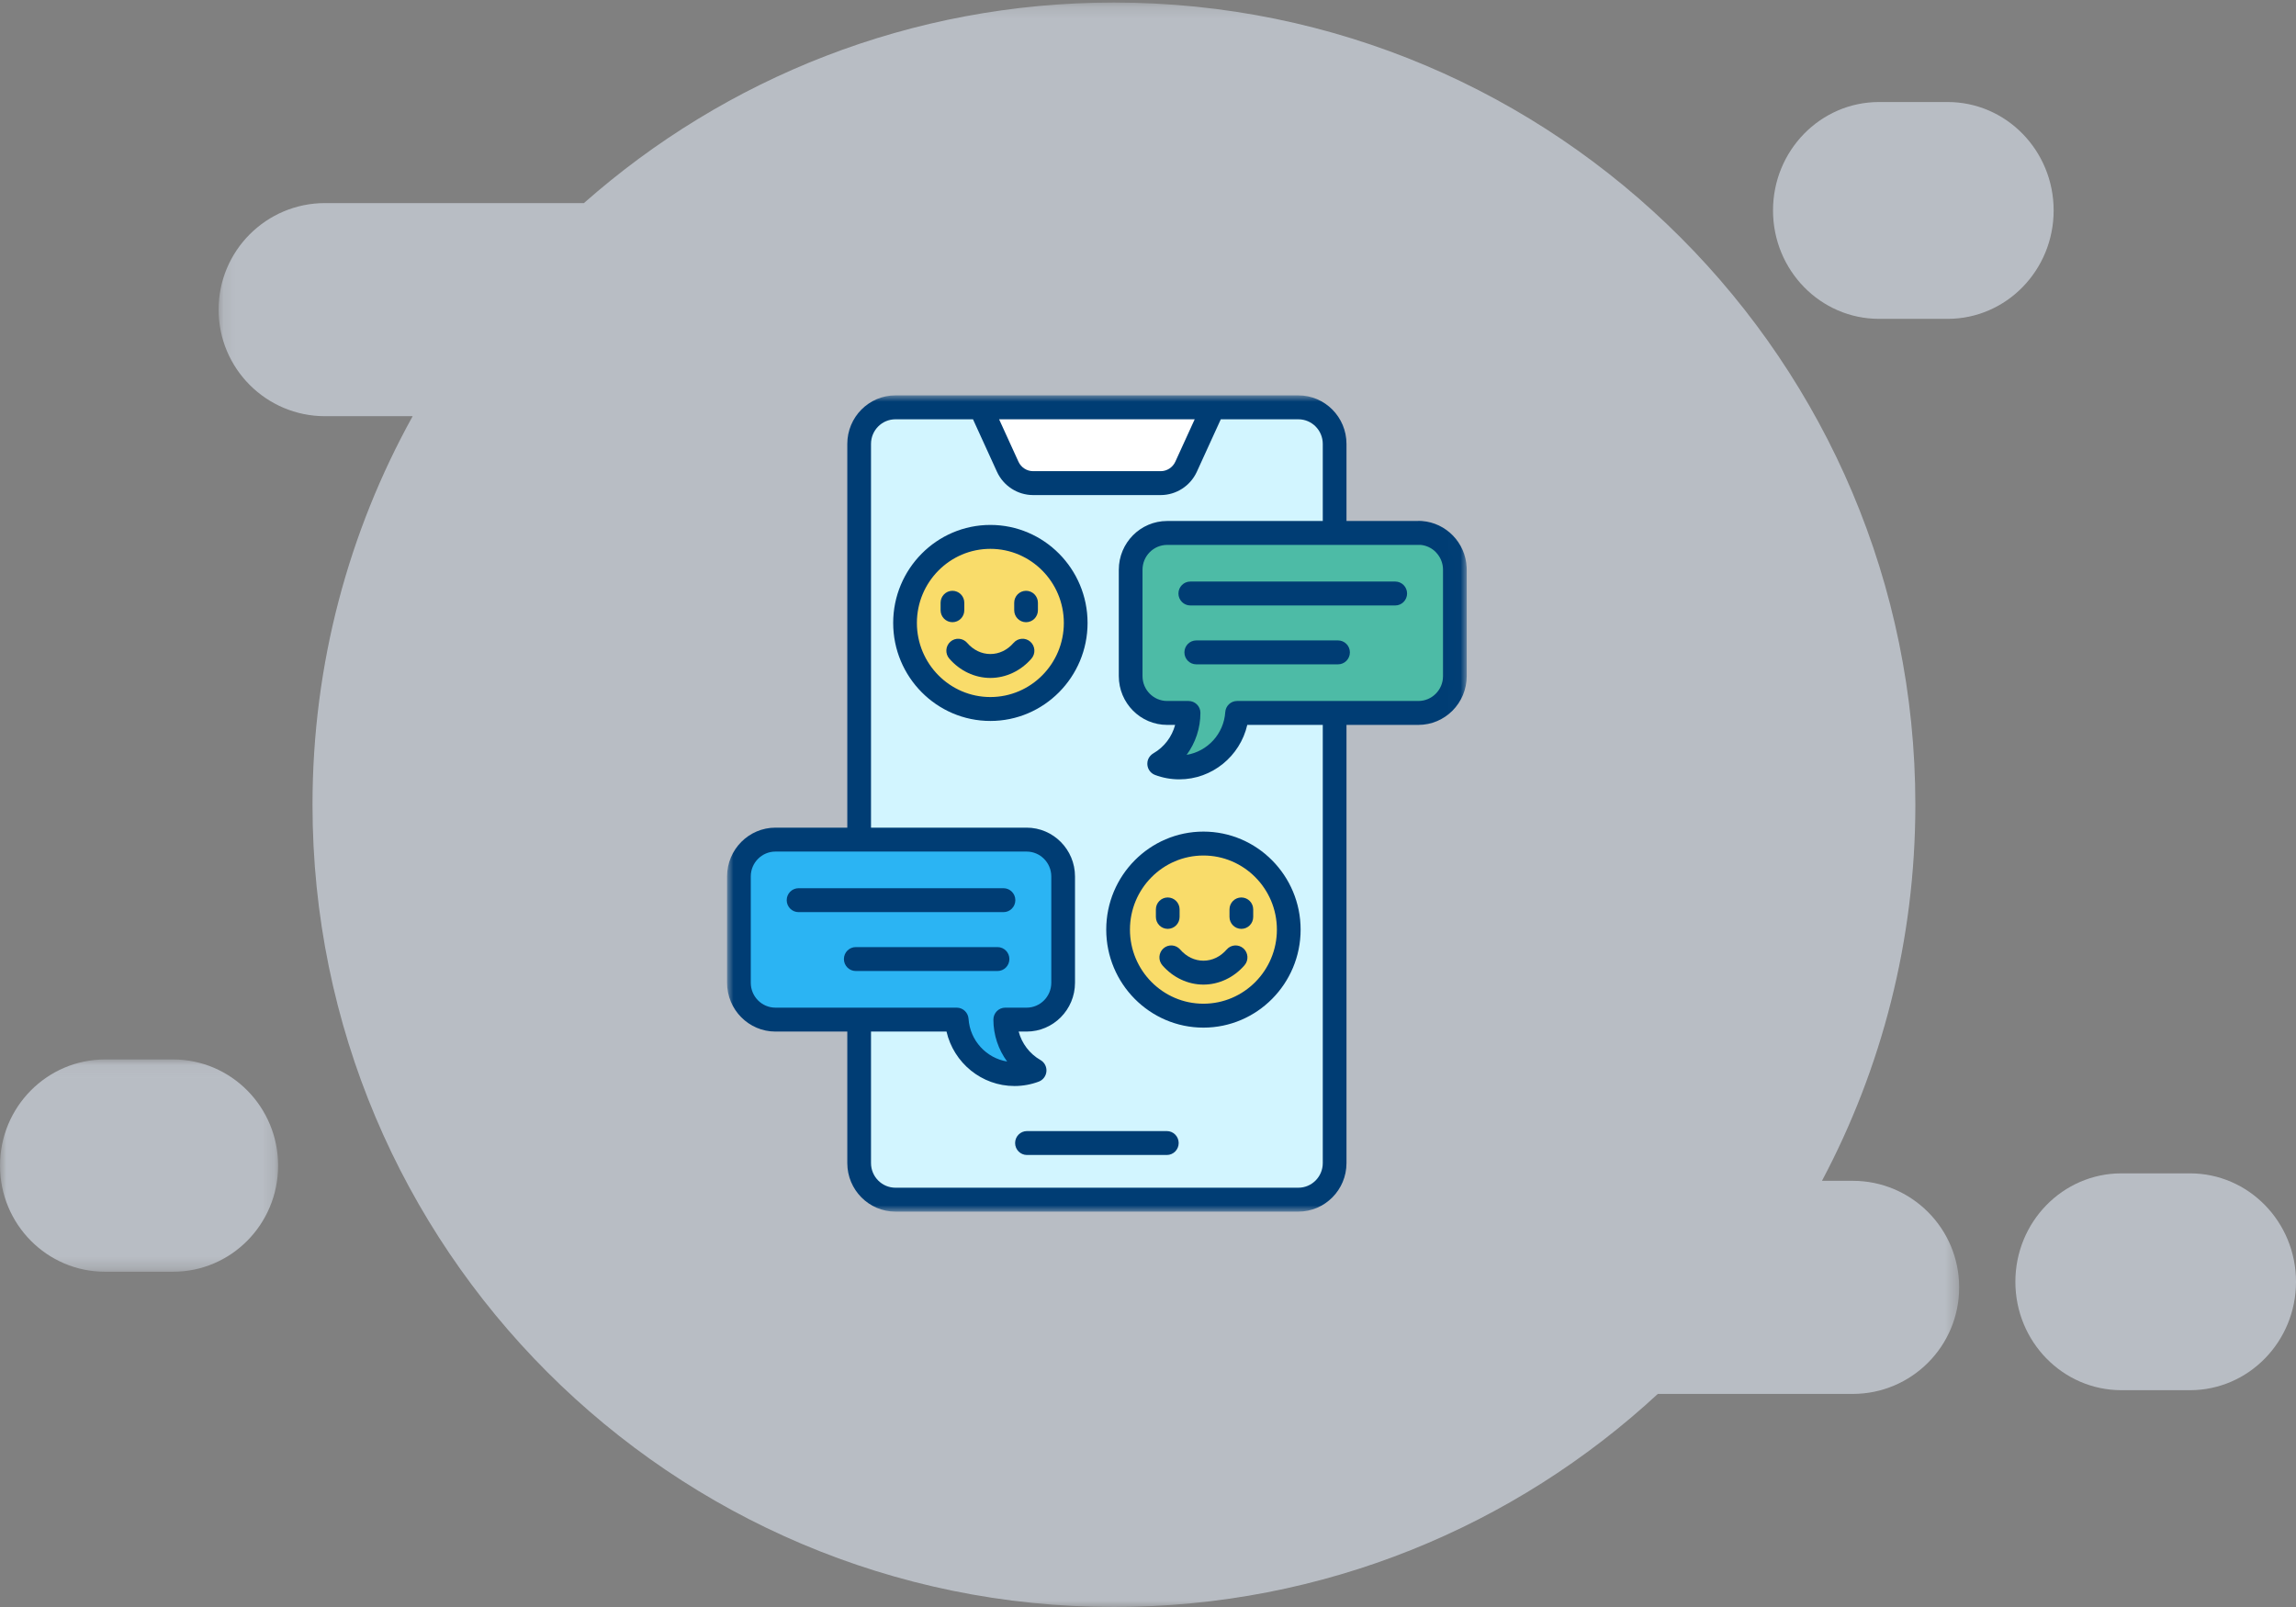 <?xml version="1.0" encoding="UTF-8"?>
<svg width="180px" height="126px" viewBox="0 0 180 126" version="1.1" xmlns="http://www.w3.org/2000/svg" xmlns:xlink="http://www.w3.org/1999/xlink">
    <rect x="0" y="0" width="180" height="126" fill="#808080" stroke="none"/>
    <!-- Generator: sketchtool 52.5 (67469) - http://www.bohemiancoding.com/sketch -->
    <title>4AE62B00-BA54-4F3F-974D-E39E4460E38F</title>
    <desc>Created with sketchtool.</desc>
    <defs>
        <polygon id="path-1" points="0.137 0.198 136.594 0.198 136.594 126 0.137 126"></polygon>
        <polygon id="path-3" points="0 0.068 21.804 0.068 21.804 16.714 0 16.714"></polygon>
        <polygon id="path-5" points="2.47863245e-05 1.25000001e-05 57.987 1.25000001e-05 57.987 64 2.47863245e-05 64"></polygon>
    </defs>
    <g id="design-desk" stroke="none" stroke-width="1" fill="none" fill-rule="evenodd">
        <g id="Spred-design-" transform="translate(-1047, -764)">
            <g id="Group-18" transform="translate(1047, 764)">
                <g id="Group-6">
                    <g id="Group-11-Copy-2" opacity="0.545">
                        <g id="Group-3" transform="translate(17, 0)">
                            <mask id="mask-2" fill="white">
                                <use xlink:href="#path-1"></use>
                            </mask>
                            <g id="Clip-2"></g>
                            <path d="M128.249,92.584 L125.837,92.584 C130.507,83.789 133.158,73.755 133.158,63.099 C133.158,28.36 105.028,0.198 70.329,0.198 C54.396,0.198 39.852,6.139 28.777,15.924 L8.482,15.924 C3.873,15.924 0.137,19.664 0.137,24.277 C0.137,28.892 3.873,32.632 8.482,32.632 L15.353,32.632 C10.352,41.658 7.5,52.045 7.5,63.099 C7.5,97.838 35.629,126 70.329,126 C86.788,126 101.766,119.661 112.968,109.292 L128.249,109.292 C132.858,109.292 136.594,105.552 136.594,100.938 C136.594,96.325 132.858,92.584 128.249,92.584" id="Fill-1" fill="#E8F1FE" mask="url(#mask-2)"></path>
                        </g>
                        <path d="M171.689,92 L166.311,92 C161.721,92 158,95.806 158,100.5 C158,105.195 161.721,109 166.311,109 L171.689,109 C176.279,109 180,105.195 180,100.5 C180,95.806 176.279,92 171.689,92" id="Fill-4" fill="#E8F1FE"></path>
                        <path d="M147.311,25 L152.689,25 C157.279,25 161,21.194 161,16.5 C161,11.806 157.279,8 152.689,8 L147.311,8 C142.721,8 139,11.806 139,16.5 C139,21.194 142.721,25 147.311,25" id="Fill-6" fill="#E8F1FE"></path>
                        <g id="Group-10" transform="translate(0, 83)">
                            <mask id="mask-4" fill="white">
                                <use xlink:href="#path-3"></use>
                            </mask>
                            <g id="Clip-9"></g>
                            <path d="M13.567,0.068 L8.237,0.068 C3.688,0.068 -0,3.794 -0,8.392 C-0,12.988 3.688,16.714 8.237,16.714 L13.567,16.714 C18.116,16.714 21.804,12.988 21.804,8.392 C21.804,3.794 18.116,0.068 13.567,0.068" id="Fill-8" fill="#E8F1FE" mask="url(#mask-4)"></path>
                        </g>
                    </g>
                    <g id="Group-44" transform="translate(57, 31)">
                        <g id="Group-43">
                            <g id="Group-42">
                                <path d="M10.356,3.807 L10.356,60.193 C10.356,61.778 11.629,63.063 13.2,63.063 L44.787,63.063 C46.358,63.063 47.631,61.778 47.631,60.193 L47.631,3.807 C47.631,2.222 46.358,0.938 44.787,0.938 L13.2,0.938 C11.629,0.938 10.356,2.222 10.356,3.807" id="Fill-1" fill="#D2F5FF"></path>
                                <path d="M19.876,0.937 L22.001,5.593 C22.359,6.377 23.137,6.88 23.993,6.88 L33.994,6.88 C34.85,6.88 35.628,6.377 35.986,5.593 L38.112,0.937 L19.876,0.937 Z" id="Fill-3" fill="#FFFFFF"></path>
                                <path d="M20.642,11.096 C24.337,11.096 27.332,14.117 27.332,17.843 C27.332,21.57 24.337,24.591 20.642,24.591 C16.948,24.591 13.952,21.57 13.952,17.843 C13.952,14.117 16.948,11.096 20.642,11.096" id="Fill-5" fill="#F9DC6A"></path>
                                <path d="M34.503,10.786 C32.922,10.786 31.64,12.079 31.64,13.674 L31.64,22.012 C31.64,23.607 32.922,24.9 34.503,24.9 L36.179,24.9 C36.179,26.608 35.251,28.096 33.877,28.883 C34.369,29.068 34.901,29.169 35.457,29.169 C37.86,29.169 39.826,27.284 39.984,24.9 L54.195,24.9 C55.776,24.9 57.058,23.607 57.058,22.012 L57.058,13.674 C57.058,12.079 55.776,10.786 54.195,10.786 L34.503,10.786 Z" id="Fill-7" fill="#4DBBA6"></path>
                                <path d="M37.345,35.14 C41.04,35.14 44.035,38.161 44.035,41.888 C44.035,45.614 41.04,48.635 37.345,48.635 C33.65,48.635 30.655,45.614 30.655,41.888 C30.655,38.161 33.65,35.14 37.345,35.14" id="Fill-9" fill="#F9DC6A"></path>
                                <path d="M23.484,34.831 C25.065,34.831 26.347,36.124 26.347,37.719 L26.347,46.057 C26.347,47.652 25.065,48.945 23.484,48.945 L21.808,48.945 C21.808,50.653 22.736,52.141 24.111,52.928 C23.619,53.113 23.087,53.214 22.531,53.214 C20.127,53.214 18.161,51.329 18.003,48.945 L3.793,48.945 C2.211,48.945 0.93,47.652 0.93,46.057 L0.93,37.719 C0.929,36.124 2.211,34.831 3.793,34.831 L23.484,34.831 Z" id="Fill-11" fill="#2BB4F3"></path>
                                <path d="M34.476,57.684 L23.512,57.684 C22.998,57.684 22.582,58.104 22.582,58.622 C22.582,59.14 22.998,59.559 23.512,59.559 L34.476,59.559 C34.989,59.559 35.405,59.14 35.405,58.622 C35.405,58.104 34.989,57.684 34.476,57.684" id="Fill-13" fill="#003D74"></path>
                                <path d="M20.642,23.653 C17.466,23.653 14.882,21.047 14.882,17.843 C14.882,14.639 17.466,12.033 20.642,12.033 C23.818,12.033 26.402,14.639 26.402,17.843 C26.402,21.047 23.818,23.653 20.642,23.653 M20.642,10.158 C16.441,10.158 13.023,13.606 13.023,17.843 C13.023,22.081 16.441,25.528 20.642,25.528 C24.844,25.528 28.262,22.081 28.262,17.843 C28.262,13.606 24.844,10.158 20.642,10.158" id="Fill-15" fill="#003D74"></path>
                                <path d="M23.775,19.314 C23.388,18.974 22.801,19.015 22.463,19.405 C21.976,19.969 21.329,20.28 20.642,20.28 C19.956,20.28 19.309,19.969 18.821,19.405 C18.483,19.015 17.896,18.974 17.509,19.314 C17.123,19.655 17.082,20.247 17.42,20.637 C18.254,21.602 19.428,22.155 20.642,22.155 C21.856,22.155 23.031,21.602 23.865,20.637 C24.202,20.247 24.162,19.655 23.775,19.314" id="Fill-17" fill="#003D74"></path>
                                <path d="M18.599,16.847 L18.599,16.26 C18.599,15.742 18.183,15.323 17.669,15.323 C17.156,15.323 16.74,15.742 16.74,16.26 L16.74,16.847 C16.74,17.365 17.156,17.784 17.669,17.784 C18.183,17.784 18.599,17.365 18.599,16.847" id="Fill-19" fill="#003D74"></path>
                                <path d="M23.44,15.323 C22.927,15.323 22.511,15.742 22.511,16.26 L22.511,16.847 C22.511,17.365 22.927,17.785 23.44,17.785 C23.954,17.785 24.37,17.365 24.37,16.847 L24.37,16.26 C24.37,15.742 23.954,15.323 23.44,15.323" id="Fill-21" fill="#003D74"></path>
                                <path d="M52.382,14.597 L36.317,14.597 C35.803,14.597 35.387,15.017 35.387,15.535 C35.387,16.053 35.803,16.472 36.317,16.472 L52.382,16.472 C52.895,16.472 53.311,16.053 53.311,15.535 C53.311,15.017 52.895,14.597 52.382,14.597" id="Fill-23" fill="#003D74"></path>
                                <path d="M47.898,19.214 L36.783,19.214 C36.27,19.214 35.854,19.633 35.854,20.151 C35.854,20.669 36.27,21.089 36.783,21.089 L47.898,21.089 C48.412,21.089 48.828,20.669 48.828,20.151 C48.828,19.633 48.412,19.214 47.898,19.214" id="Fill-25" fill="#003D74"></path>
                                <path d="M43.105,41.888 C43.105,45.092 40.521,47.698 37.345,47.698 C34.169,47.698 31.585,45.092 31.585,41.888 C31.585,38.684 34.169,36.078 37.345,36.078 C40.521,36.078 43.105,38.684 43.105,41.888 M29.726,41.888 C29.726,46.125 33.144,49.573 37.345,49.573 C41.546,49.573 44.965,46.125 44.965,41.888 C44.965,37.651 41.546,34.203 37.345,34.203 C33.144,34.203 29.726,37.651 29.726,41.888" id="Fill-27" fill="#003D74"></path>
                                <path d="M35.524,43.45 C35.186,43.059 34.599,43.019 34.212,43.359 C33.826,43.7 33.786,44.292 34.123,44.682 C34.957,45.646 36.131,46.199 37.345,46.199 C38.559,46.199 39.734,45.646 40.567,44.682 C40.905,44.292 40.865,43.7 40.478,43.359 C40.091,43.019 39.504,43.059 39.167,43.45 C38.679,44.014 38.032,44.325 37.345,44.325 C36.659,44.325 36.012,44.014 35.524,43.45" id="Fill-29" fill="#003D74"></path>
                                <path d="M40.318,41.829 C40.832,41.829 41.248,41.41 41.248,40.892 L41.248,40.305 C41.248,39.787 40.832,39.368 40.318,39.368 C39.805,39.368 39.389,39.787 39.389,40.305 L39.389,40.892 C39.389,41.41 39.805,41.829 40.318,41.829" id="Fill-31" fill="#003D74"></path>
                                <path d="M35.477,40.892 L35.477,40.305 C35.477,39.787 35.061,39.368 34.547,39.368 C34.034,39.368 33.618,39.787 33.618,40.305 L33.618,40.892 C33.618,41.41 34.034,41.829 34.547,41.829 C35.061,41.829 35.477,41.41 35.477,40.892" id="Fill-33" fill="#003D74"></path>
                                <path d="M22.6,39.58 C22.6,39.062 22.184,38.642 21.671,38.642 L5.606,38.642 C5.092,38.642 4.676,39.062 4.676,39.58 C4.676,40.098 5.092,40.517 5.606,40.517 L21.671,40.517 C22.184,40.517 22.6,40.098 22.6,39.58" id="Fill-35" fill="#003D74"></path>
                                <path d="M22.133,44.196 C22.133,43.678 21.717,43.259 21.204,43.259 L10.089,43.259 C9.576,43.259 9.16,43.678 9.16,44.196 C9.16,44.714 9.576,45.134 10.089,45.134 L21.204,45.134 C21.717,45.134 22.133,44.714 22.133,44.196" id="Fill-37" fill="#003D74"></path>
                                <g id="Group-41">
                                    <mask id="mask-6" fill="white">
                                        <use xlink:href="#path-5"></use>
                                    </mask>
                                    <g id="Clip-40"></g>
                                    <path d="M56.128,22.012 C56.128,23.089 55.263,23.962 54.195,23.962 L39.984,23.962 C39.495,23.962 39.089,24.345 39.057,24.837 C38.944,26.544 37.66,27.92 36.03,28.185 C36.721,27.245 37.112,26.091 37.109,24.886 C37.108,24.373 36.687,23.962 36.179,23.962 L34.503,23.962 C33.435,23.962 32.57,23.089 32.57,22.012 L32.57,13.674 C32.57,12.597 33.435,11.724 34.503,11.724 L54.374,11.724 C54.83,11.766 55.241,11.969 55.55,12.276 C55.566,12.295 55.581,12.314 55.599,12.333 C55.897,12.651 56.078,13.053 56.119,13.485 C56.121,13.503 56.121,13.521 56.122,13.539 C56.125,13.584 56.128,13.629 56.128,13.674 L56.128,22.012 Z M46.702,60.194 C46.702,61.259 45.843,62.125 44.786,62.125 L13.201,62.125 C12.145,62.125 11.285,61.259 11.285,60.194 L11.285,49.882 L17.204,49.882 C17.769,52.336 19.96,54.151 22.531,54.151 C23.184,54.151 23.825,54.035 24.435,53.807 C24.773,53.68 25.008,53.367 25.037,53.003 C25.066,52.64 24.884,52.293 24.569,52.113 C23.716,51.625 23.107,50.813 22.86,49.882 L23.484,49.882 C25.575,49.882 27.277,48.166 27.277,46.057 L27.277,37.719 C27.277,35.61 25.575,33.894 23.484,33.894 L11.285,33.894 L11.285,3.808 C11.285,2.74 12.143,1.875 13.201,1.875 L19.28,1.875 L21.157,5.985 C21.665,7.098 22.778,7.817 23.993,7.817 L33.994,7.817 C35.209,7.817 36.323,7.098 36.831,5.985 L38.707,1.875 L44.786,1.875 C45.845,1.875 46.702,2.74 46.702,3.808 L46.702,9.849 L34.503,9.849 C32.409,9.849 30.711,11.562 30.711,13.674 L30.711,22.012 C30.711,24.125 32.409,25.837 34.503,25.837 L35.127,25.837 C34.881,26.763 34.277,27.571 33.432,28.06 C33.187,28.202 33.006,28.443 32.96,28.725 C32.885,29.182 33.143,29.609 33.553,29.762 C34.162,29.991 34.803,30.106 35.456,30.106 C38.027,30.106 40.219,28.291 40.783,25.837 L46.702,25.837 L46.702,60.194 Z M3.792,48.007 C2.726,48.007 1.859,47.132 1.859,46.057 L1.859,38.849 L1.859,38.724 L1.859,37.719 C1.859,36.644 2.726,35.769 3.792,35.769 L23.484,35.769 C24.55,35.769 25.418,36.644 25.418,37.719 L25.418,46.057 C25.418,47.132 24.55,48.007 23.484,48.007 L21.808,48.007 C21.295,48.007 20.879,48.427 20.879,48.945 C20.879,50.145 21.269,51.293 21.957,52.23 C20.328,51.965 19.044,50.589 18.931,48.882 C18.898,48.39 18.493,48.007 18.003,48.007 L3.792,48.007 Z M36.661,1.875 L35.142,5.201 C34.937,5.651 34.486,5.943 33.994,5.943 L23.993,5.943 C23.501,5.943 23.051,5.651 22.845,5.201 L21.327,1.875 L36.661,1.875 Z M57.987,13.665 C57.987,13.609 57.985,13.555 57.983,13.5 C57.983,13.495 57.983,13.491 57.983,13.486 C57.894,11.554 56.378,9.992 54.476,9.851 L54.476,9.849 L54.443,9.849 C54.361,9.843 54.278,9.84 54.195,9.84 L54.195,9.849 L48.561,9.849 L48.561,3.808 C48.561,1.705 46.871,1.25000001e-05 44.786,1.25000001e-05 L38.112,1.25000001e-05 L19.876,1.25000001e-05 L13.201,1.25000001e-05 C11.116,1.25000001e-05 9.426,1.705 9.426,3.808 L9.426,33.894 L3.792,33.894 C1.701,33.894 2.47863245e-05,35.61 2.47863245e-05,37.719 L2.47863245e-05,38.724 L2.47863245e-05,38.849 L2.47863245e-05,46.057 C2.47863245e-05,48.166 1.701,49.882 3.792,49.882 L9.426,49.882 L9.426,60.194 C9.426,62.293 11.12,64 13.201,64 L44.786,64 C46.868,64 48.561,62.293 48.561,60.194 L48.561,25.837 L54.195,25.837 C56.289,25.837 57.987,24.125 57.987,22.012 L57.987,13.674 C57.987,13.671 57.987,13.668 57.987,13.665 L57.987,13.665 Z" id="Fill-39" fill="#003D74" mask="url(#mask-6)"></path>
                                </g>
                            </g>
                        </g>
                    </g>
                </g>
            </g>
        </g>
    </g>
</svg>